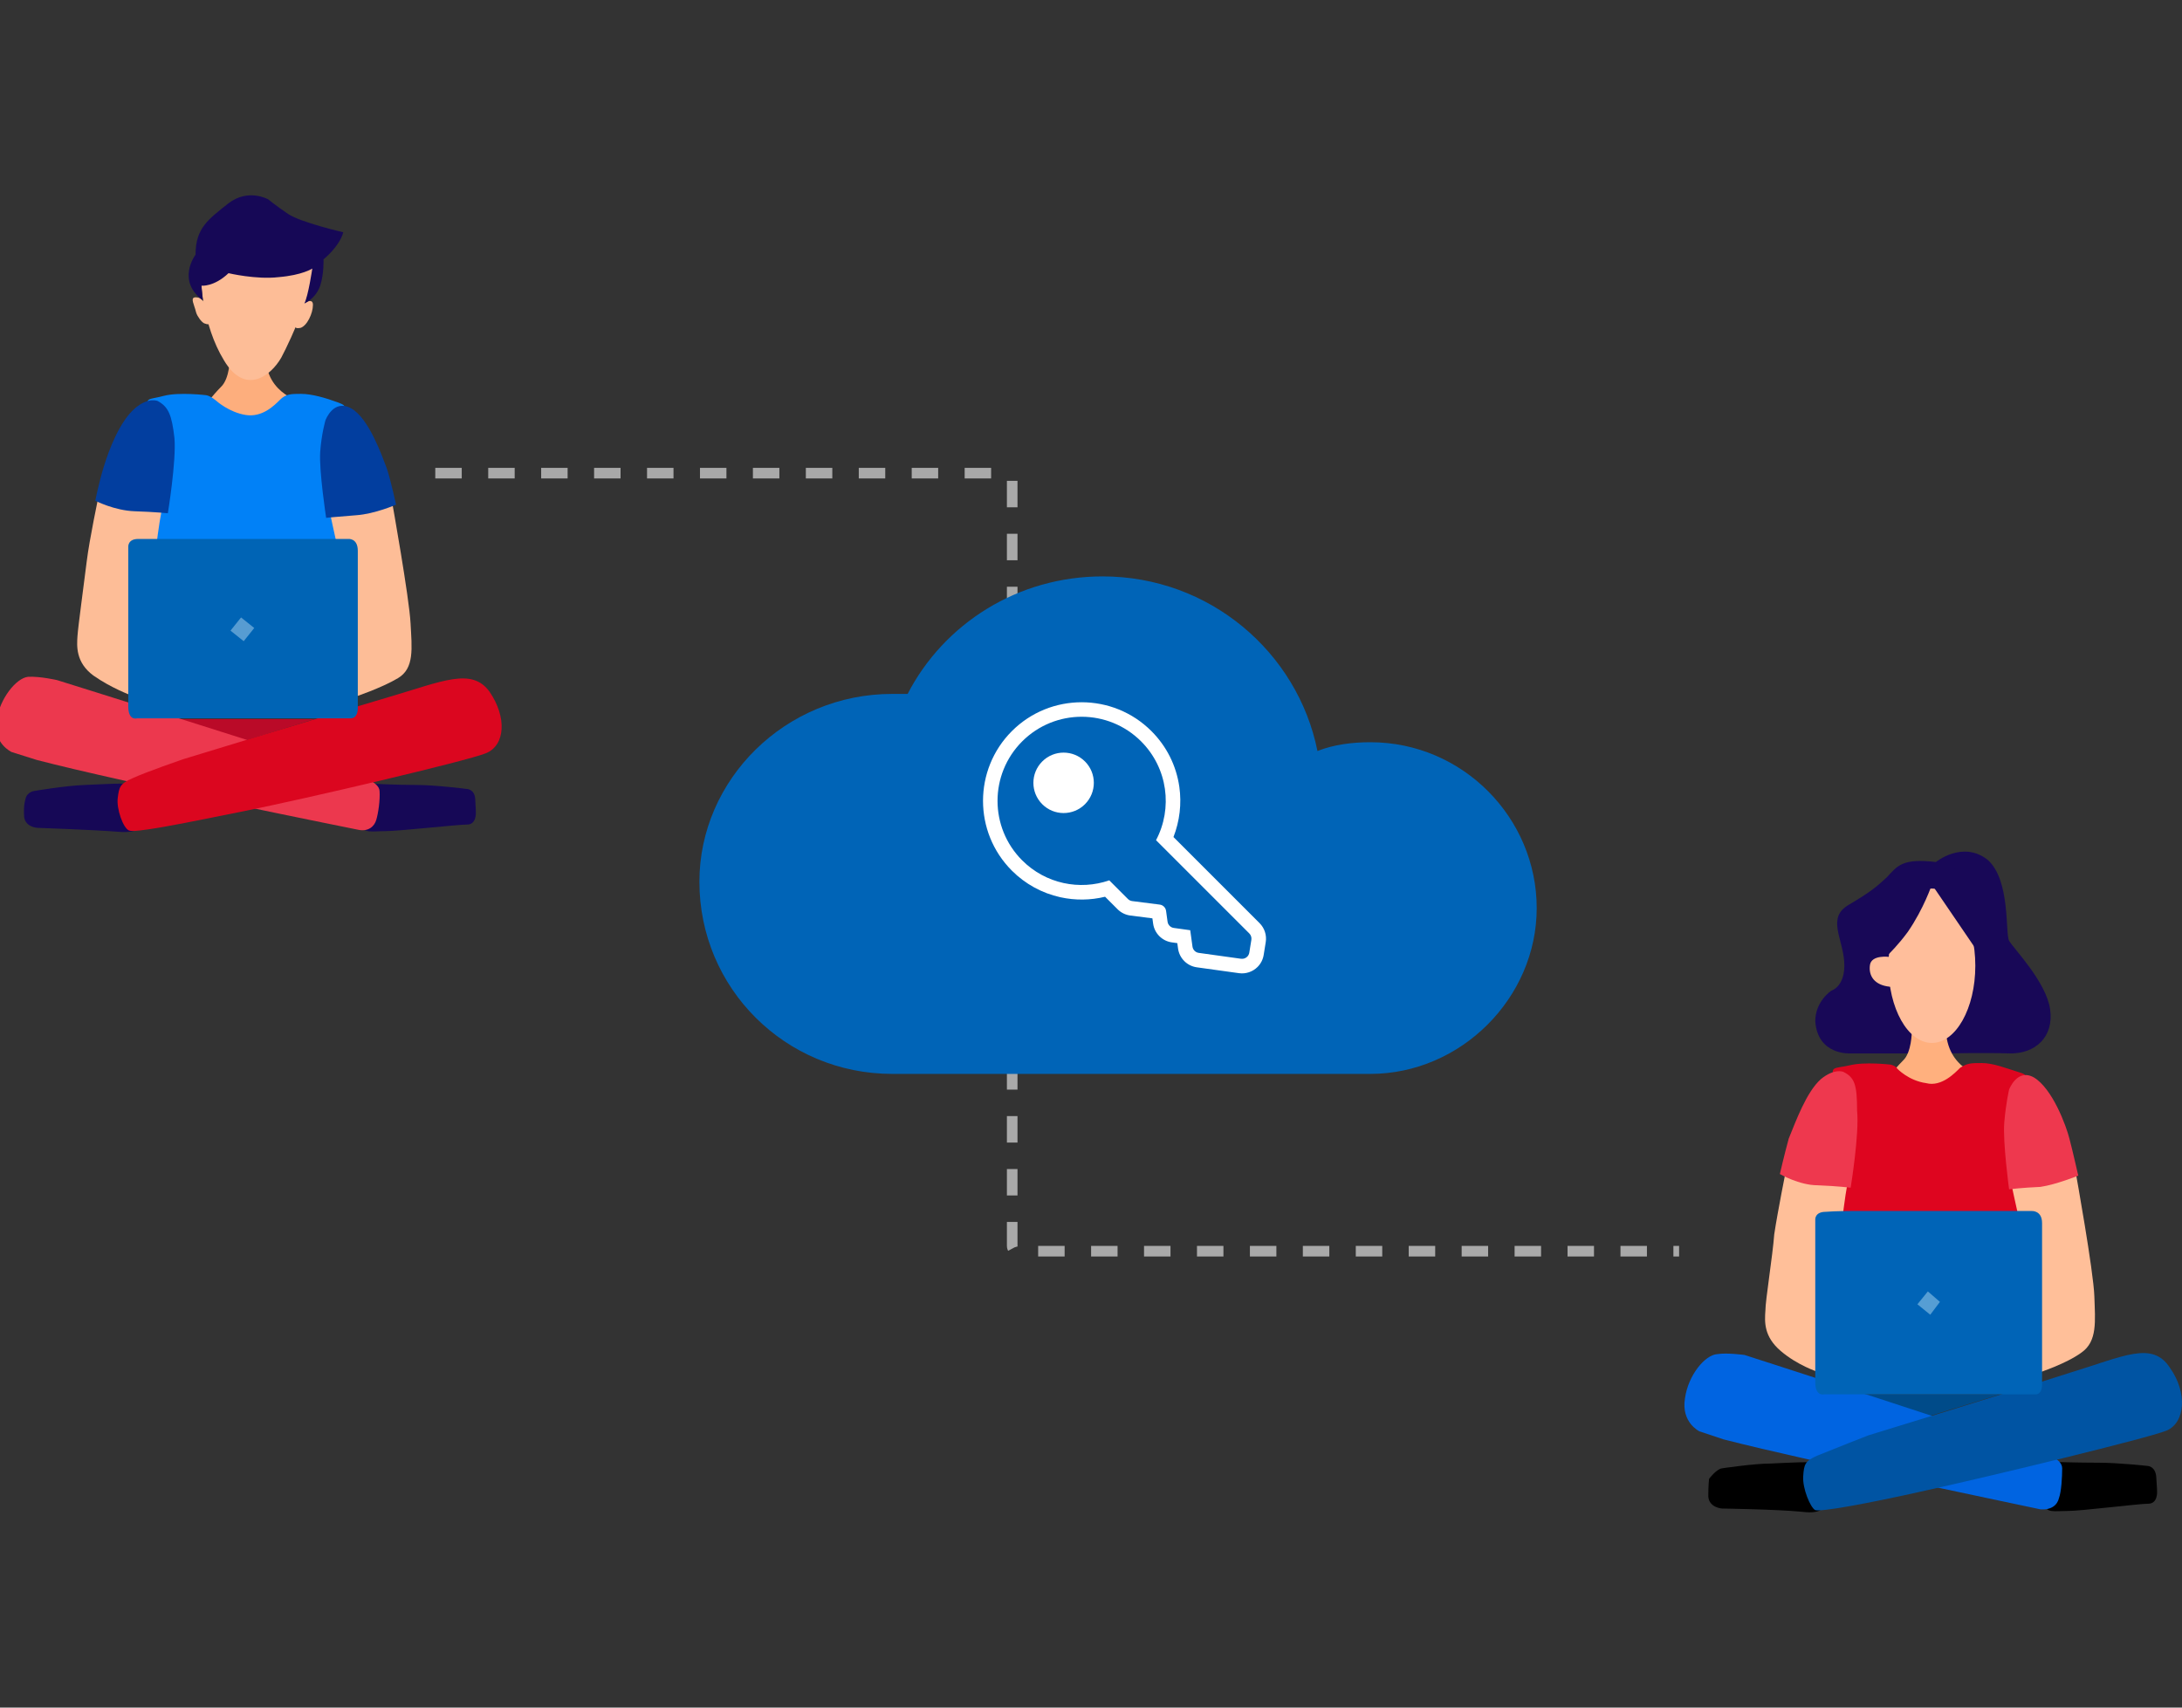 <svg width="230" height="180" viewBox="0 0 230 180" fill="none" xmlns="http://www.w3.org/2000/svg">
<rect x="0" y="0" width="230" height="180" fill="#333333" stroke="none"/>
<g clip-path="url(#clip0_3707_6357)">
<path d="M45.882 49.879H106.136C106.444 49.879 106.694 50.129 106.694 50.437V131.334C106.694 131.642 106.943 131.892 107.252 131.892H176.99" stroke="#A9A9A9" stroke-width="1.116" stroke-dasharray="2.79 2.79"/>
<path d="M94.045 73.146C94.742 73.146 95.091 73.146 95.671 73.146C99.503 65.737 107.284 60.759 116.226 60.759C127.491 60.759 136.781 68.747 138.871 79.166C140.613 78.472 142.588 78.24 144.446 78.24C154.2 78.24 161.981 86.228 161.981 95.721C161.981 105.214 153.968 113.202 144.446 113.202H94.045C82.781 113.202 73.723 104.172 73.723 92.943C73.723 82.176 82.781 73.146 94.045 73.146Z" fill="#0064B7"/>
<path d="M106.66 77.067C110.715 73.012 117.314 73.012 121.369 77.067C122.973 78.671 123.99 80.703 124.311 82.943C124.565 84.724 124.346 86.564 123.693 88.233L132.772 97.312C133.295 97.835 133.536 98.582 133.419 99.312L133.201 100.666C133.123 101.148 132.899 101.585 132.554 101.93C132.046 102.439 131.317 102.683 130.605 102.585L126.146 101.965C125.128 101.824 124.318 101.013 124.177 99.995L124.098 99.417L123.521 99.338C122.501 99.197 121.691 98.387 121.55 97.367L121.472 96.804L119.147 96.508C118.642 96.443 118.166 96.21 117.806 95.85L116.484 94.528C114.943 94.903 113.332 94.923 111.771 94.58C109.834 94.154 108.067 93.185 106.66 91.777C102.604 87.722 102.604 81.123 106.66 77.067ZM116.926 92.799L118.892 94.765C119.013 94.886 119.171 94.964 119.341 94.985L122.245 95.355C122.592 95.399 122.865 95.67 122.913 96.017L123.07 97.156C123.117 97.5 123.387 97.77 123.731 97.817L125.458 98.056L125.459 98.057L125.698 99.785C125.745 100.128 126.014 100.398 126.357 100.445L130.815 101.065C131.065 101.099 131.304 101.01 131.469 100.845C131.58 100.734 131.659 100.588 131.685 100.422L131.904 99.067C131.943 98.822 131.863 98.573 131.687 98.397L121.855 88.565C123.627 85.216 123.103 80.972 120.284 78.152C116.821 74.689 111.208 74.689 107.745 78.152C104.282 81.615 104.282 87.229 107.745 90.692C110.228 93.175 113.817 93.877 116.926 92.799Z" fill="white"/>
<path d="M109.861 80.268C111.104 79.024 113.122 79.023 114.366 80.268C115.61 81.512 115.609 83.529 114.365 84.773C113.122 86.017 111.104 86.017 109.861 84.773C108.616 83.529 108.617 81.512 109.861 80.268Z" fill="white"/>
<path d="M193.038 104.429C193.038 104.429 194.564 104.005 194.395 101.377C194.225 98.835 192.53 96.715 194.903 95.359C197.193 94.003 197.786 93.494 198.888 92.477C199.99 91.29 200.499 90.443 204.06 90.867C204.06 90.867 206.857 88.578 209.485 90.612C211.944 92.731 211.351 98.411 211.775 99.174C212.283 100.021 215.674 103.497 216.098 106.379C216.522 109.261 214.572 111.126 211.775 111.041C209.146 110.956 205.331 111.041 205.331 111.041H195.073C195.073 111.041 191.597 111.295 191.343 107.65C191.343 105.531 193.038 104.429 193.038 104.429Z" fill="#180857"/>
<path d="M201.516 108.752C201.516 108.752 201.516 110.956 200.584 111.804C199.651 112.736 198.464 114.262 198.464 114.262C198.464 114.262 200.584 117.737 204.738 117.144C208.807 116.72 209.57 113.584 209.57 113.584C209.57 113.584 205.67 113.16 205.162 109.176C204.738 105.361 204.06 105.361 204.06 105.361L201.516 108.752Z" fill="#FFB07E"/>
<path d="M203.636 109.939C206.164 109.939 208.214 106.296 208.214 101.802C208.214 97.307 206.164 93.664 203.636 93.664C201.107 93.664 199.057 97.307 199.057 101.802C199.057 106.296 201.107 109.939 203.636 109.939Z" fill="#FFBE9B"/>
<path d="M203.636 93.24C203.636 93.24 202.788 95.783 201.092 98.241C199.227 100.784 197.277 102.14 197.108 102.649C196.938 103.073 195.242 101.801 195.836 99.936C196.345 97.902 199.651 92.308 203.042 92.138C206.433 92.053 207.112 90.019 208.807 94.172C210.333 98.156 210.164 102.819 210.164 102.819L203.636 93.24Z" fill="#180857"/>
<path d="M199.142 100.869C199.142 100.869 197.277 100.614 197.108 101.716C196.938 102.903 197.616 103.835 199.142 104.005C200.753 104.344 199.142 100.869 199.142 100.869Z" fill="#FFBE9B"/>
<path d="M216.437 154.102C216.437 154.102 219.066 154.187 221.185 154.187C223.304 154.187 226.357 154.526 226.357 154.526C226.357 154.526 227.204 154.526 227.289 155.712C227.374 156.899 227.374 157.238 227.374 157.238C227.374 157.238 227.459 158.51 226.441 158.51C225.424 158.51 219.405 159.273 217.963 159.273C216.522 159.273 215.59 159.527 215.59 158.51C215.59 157.408 215.59 153.848 216.437 154.102Z" fill="black"/>
<path d="M218.811 123.671C218.811 123.671 220.676 134.012 220.761 136.64C220.846 139.268 221.1 141.387 219.405 142.574C217.794 143.76 214.911 144.693 214.911 144.693L211.351 126.383V124.179L218.811 123.671Z" fill="#FFBF99"/>
<path d="M188.291 123.163C188.291 123.163 187.358 127.825 187.019 130.113C186.849 132.402 186.086 137.064 186.086 138.166C186.002 139.353 185.917 140.879 187.697 142.404C189.477 143.93 191.597 144.608 191.597 144.608L195.412 123.163H188.291Z" fill="#FFBF99"/>
<path d="M199.312 112.228C199.312 112.228 196.514 111.889 194.903 112.312C193.377 112.651 192.869 112.397 193.377 113.669C193.717 114.94 195.836 120.535 194.903 124.01C193.971 127.57 192.614 145.456 192.614 145.456C192.614 145.456 203.127 145.795 207.196 145.964C211.181 146.219 214.233 145.456 214.233 145.456C214.233 145.456 215.166 137.657 214.233 134.352C213.3 130.876 212.114 125.282 212.114 125.282C212.114 125.282 211.435 117.398 212.283 115.449C213.385 113.414 214.148 113.414 212.707 112.991C211.351 112.567 210.079 112.058 208.892 112.058C207.79 112.058 207.366 112.058 206.603 112.567C206.094 113.075 204.653 114.601 203.042 114.177C201.177 113.923 199.99 112.651 199.99 112.651C199.99 112.651 199.905 112.397 199.312 112.228Z" fill="#DE051F"/>
<path d="M194.31 112.991C194.31 112.991 193.377 112.567 191.936 113.753C190.41 115.11 189.308 118.161 188.545 120.026C188.036 121.891 187.612 123.756 187.612 123.756C187.612 123.756 189.647 124.943 191.597 124.943C193.717 125.027 195.073 125.197 195.073 125.197C195.073 125.197 196.006 119.518 195.751 117.059C195.751 114.347 195.497 113.584 194.31 112.991Z" fill="#EE384E"/>
<path d="M211.774 114.855C211.774 114.855 212.622 112.567 214.403 113.584C216.352 114.771 217.794 118.67 218.133 120.026C218.472 121.298 219.065 123.925 219.065 123.925C219.065 123.925 216.776 124.858 215.081 125.112C213.131 125.197 211.774 125.366 211.774 125.366C211.774 125.366 211.096 120.365 211.266 118.331C211.435 116.296 211.774 114.855 211.774 114.855Z" fill="#EE384E"/>
<path d="M196.599 146.981H210.842L203.381 149.27L196.599 146.981Z" fill="#004B89"/>
<path d="M183.882 142.828C183.882 142.828 209.74 151.135 215.42 153.254C215.42 153.254 217.37 153.678 217.37 154.78C217.37 155.713 217.285 157.238 217.031 157.916C216.861 158.679 216.183 159.188 215.081 159.103C213.979 158.849 190.919 154.102 181.678 151.729L179.135 150.881C179.135 150.881 177.185 149.948 177.609 147.405C177.948 144.947 179.728 142.828 181 142.743C182.017 142.574 183.882 142.828 183.882 142.828Z" fill="#0064E1"/>
<path d="M181.508 154.78C181.508 154.78 184.9 154.272 186.68 154.272C188.63 154.187 191.173 154.017 191.512 154.272C191.851 154.526 192.191 158.51 192.191 158.51C192.191 158.51 192.53 159.697 189.902 159.357C187.358 159.103 181.508 159.018 181.508 159.018C181.508 159.018 180.152 158.934 180.067 157.747C180.067 156.475 180.152 155.882 180.152 155.882C180.152 155.882 180.915 154.865 181.508 154.78Z" fill="black"/>
<path d="M196.938 151.305C196.938 151.305 212.707 146.473 218.218 144.693C223.813 142.998 226.865 141.302 228.73 144.184C230.595 146.812 230.341 149.948 228.391 150.796C226.272 151.644 210.079 155.543 203.212 157.069C196.429 158.594 192.021 159.357 191.343 159.188C190.834 158.934 189.986 156.899 190.071 155.628C190.156 154.356 190.241 154.017 191.597 153.424C193.038 152.83 196.938 151.305 196.938 151.305Z" fill="#0054A3"/>
<path d="M195.158 127.655H214.148C214.148 127.655 215.25 127.57 215.25 128.926C215.25 130.283 215.25 145.795 215.25 145.795C215.25 145.795 215.335 146.981 214.572 146.981C213.809 146.981 192.275 146.981 192.275 146.981C192.275 146.981 191.343 147.236 191.343 145.71C191.343 144.184 191.343 128.587 191.343 128.587C191.343 128.587 191.258 127.74 192.445 127.74C193.462 127.655 195.158 127.655 195.158 127.655Z" fill="#0064B7"/>
<path d="M202.11 137.488L203.212 136.131L204.484 137.233L203.466 138.59L202.11 137.488Z" fill="#569ED4"/>
<path d="M39.036 82.606C39.036 82.606 41.816 82.745 43.902 82.745C45.918 82.745 49.186 83.162 49.186 83.162C49.186 83.162 50.02 83.162 50.09 84.204C50.159 85.247 50.159 85.665 50.159 85.665C50.159 85.665 50.229 86.916 49.255 86.916C48.282 86.916 42.025 87.611 40.635 87.611C39.244 87.611 38.201 87.889 38.201 86.916C38.132 85.943 38.062 82.536 39.036 82.606Z" fill="#160856"/>
<path d="M41.33 52.92C41.33 52.92 43.138 63.001 43.277 65.712C43.416 68.354 43.694 70.439 41.956 71.482C40.218 72.525 37.298 73.498 37.298 73.498L33.752 55.423V53.337L41.33 52.92Z" fill="#FDBD97"/>
<path d="M10.393 52.294C10.393 52.294 9.419 56.883 9.141 59.177C8.863 61.471 8.237 65.99 8.168 67.033C8.098 68.076 7.959 69.814 9.836 71.204C11.713 72.525 13.799 73.29 13.799 73.29L17.692 52.294H10.393Z" fill="#FDBD97"/>
<path d="M24.227 37.764C24.227 37.764 24.227 39.85 23.324 40.754C22.42 41.657 21.238 43.187 21.238 43.187C21.238 43.187 23.324 46.524 27.564 46.037C31.736 45.62 32.501 42.561 32.501 42.561C32.501 42.561 28.538 42.005 28.051 38.251C27.634 34.497 27.008 34.497 27.008 34.497L24.227 37.764Z" fill="#FDAE7D"/>
<path d="M21.169 29.422C21.169 29.422 21.308 34.219 23.602 37.973C25.826 41.727 28.538 39.641 29.65 37.695C30.693 35.748 33.543 29.422 32.987 27.753C32.361 26.085 24.088 25.32 24.088 25.32L21.169 29.422Z" fill="#FDBD97"/>
<path d="M31.805 32.133C31.805 32.133 32.987 31.229 32.987 32.133C32.987 33.036 32.361 34.357 31.666 34.566C30.902 34.705 31.041 34.288 31.249 33.662C31.388 33.036 31.805 32.133 31.805 32.133Z" fill="#FDBD97"/>
<path d="M21.516 34.079C21.864 34.218 22.212 34.288 22.212 33.801C22.212 32.898 21.586 31.577 20.891 31.368C20.126 31.229 20.265 31.646 20.474 32.272C20.543 32.48 20.613 32.689 20.682 32.967C20.821 33.384 21.238 33.94 21.516 34.079Z" fill="#FDBD97"/>
<path d="M21.377 31.646L21.238 30.117C21.238 30.117 22.559 30.256 24.088 28.796C24.088 28.796 27.008 29.491 29.372 29.213C31.875 29.004 32.918 28.309 32.918 28.309C32.918 28.309 32.501 31.16 32.084 31.994C32.084 31.994 33.265 31.507 33.752 30.117C34.169 28.796 34.1 27.336 34.1 27.336C34.1 27.336 35.768 26.015 36.185 24.485C36.185 24.485 31.666 23.443 30.346 22.539C29.025 21.635 28.26 21.009 28.26 21.009C28.26 21.009 26.174 19.828 24.088 21.427C22.003 23.095 20.612 23.999 20.612 26.849C20.543 26.919 18.596 29.63 21.377 31.646Z" fill="#160856"/>
<path d="M21.725 41.657C21.725 41.657 18.874 41.309 17.275 41.727C15.746 42.144 15.259 41.866 15.676 43.048C16.093 44.229 18.179 49.722 17.206 53.128C16.232 56.535 14.912 74.193 14.912 74.193C14.912 74.193 25.618 74.611 29.72 74.819C33.891 75.028 36.95 74.263 36.95 74.263C36.95 74.263 37.854 66.685 36.95 63.348C36.046 60.08 34.864 54.449 34.864 54.449C34.864 54.449 34.099 46.732 35.142 44.855C36.185 42.978 36.95 42.908 35.629 42.422C34.308 41.935 32.848 41.518 31.736 41.518C30.693 41.518 30.137 41.518 29.511 42.144C28.885 42.77 27.634 44.021 25.896 43.743C24.158 43.465 22.837 42.283 22.837 42.283C22.837 42.283 22.211 41.727 21.725 41.657Z" fill="#0181F7"/>
<path d="M16.65 42.283C16.65 42.283 15.676 41.796 14.216 43.048C12.617 44.438 11.505 47.358 10.949 49.166C10.393 50.973 10.045 52.781 10.045 52.781C10.045 52.781 12.061 53.824 14.216 53.893C16.302 53.963 17.692 54.102 17.692 54.102C17.692 54.102 18.596 48.61 18.388 46.176C18.11 43.743 17.762 42.909 16.65 42.283Z" fill="#023E9F"/>
<path d="M34.308 44.299C34.308 44.299 35.143 42.005 37.02 43.048C38.897 44.09 40.287 48.123 40.774 49.374C41.191 50.626 41.747 53.198 41.747 53.198C41.747 53.198 39.522 54.171 37.576 54.31C35.699 54.449 34.378 54.588 34.378 54.588C34.378 54.588 33.613 49.583 33.752 47.636C33.891 45.69 34.308 44.299 34.308 44.299Z" fill="#023E9F"/>
<path d="M18.805 75.793H33.196L25.757 78.087L18.805 75.793Z" fill="#BA0A28"/>
<path d="M6.013 71.691C6.013 71.691 32.292 79.894 38.062 81.911C38.062 81.911 39.939 82.397 40.009 83.371C40.078 84.344 39.87 85.734 39.661 86.43C39.453 87.125 38.827 87.681 37.784 87.472C36.741 87.264 13.174 82.536 3.858 80.103L1.216 79.269C1.216 79.269 -0.731 78.365 -0.383 76.001C-0.036 73.638 1.702 71.482 2.954 71.343C4.205 71.274 6.013 71.691 6.013 71.691Z" fill="#EC384E"/>
<path d="M3.649 83.371C3.649 83.371 6.917 82.815 8.933 82.745C10.879 82.675 13.521 82.467 13.938 82.745C14.355 83.023 14.703 86.847 14.703 86.847C14.703 86.847 15.051 87.89 12.478 87.681C9.906 87.472 3.927 87.264 3.927 87.264C3.927 87.264 2.606 87.194 2.537 86.013C2.467 84.831 2.676 84.275 2.676 84.275C2.676 84.275 2.745 83.51 3.649 83.371Z" fill="#160856"/>
<path d="M19.291 80.034C19.291 80.034 35.212 75.167 40.913 73.499C46.614 71.83 49.742 70.301 51.619 72.942C53.427 75.584 53.288 78.574 51.202 79.408C49.116 80.242 32.501 84.135 25.618 85.526C18.735 86.916 14.216 87.82 13.591 87.542C12.965 87.264 12.27 85.248 12.409 84.135C12.548 83.023 12.617 82.606 13.938 82.05C15.259 81.424 19.291 80.034 19.291 80.034Z" fill="#DB061F"/>
<path d="M17.484 56.812H36.672C36.672 56.812 37.715 56.673 37.715 58.064C37.715 59.454 37.715 74.61 37.715 74.61C37.715 74.61 37.784 75.722 36.95 75.722C36.116 75.722 14.425 75.722 14.425 75.722C14.425 75.722 13.521 76.001 13.521 74.471C13.521 72.942 13.521 57.647 13.521 57.647C13.521 57.647 13.451 56.812 14.564 56.812C15.607 56.812 17.484 56.812 17.484 56.812Z" fill="#0064B5"/>
<path d="M26.8 66.199L25.409 65.086L24.297 66.477L25.687 67.589L26.8 66.199Z" fill="#579CD2"/>
</g>
<defs>
<clipPath id="clip0_3707_6357">
<rect width="230" height="180" fill="white"/>
</clipPath>
</defs>
</svg>
